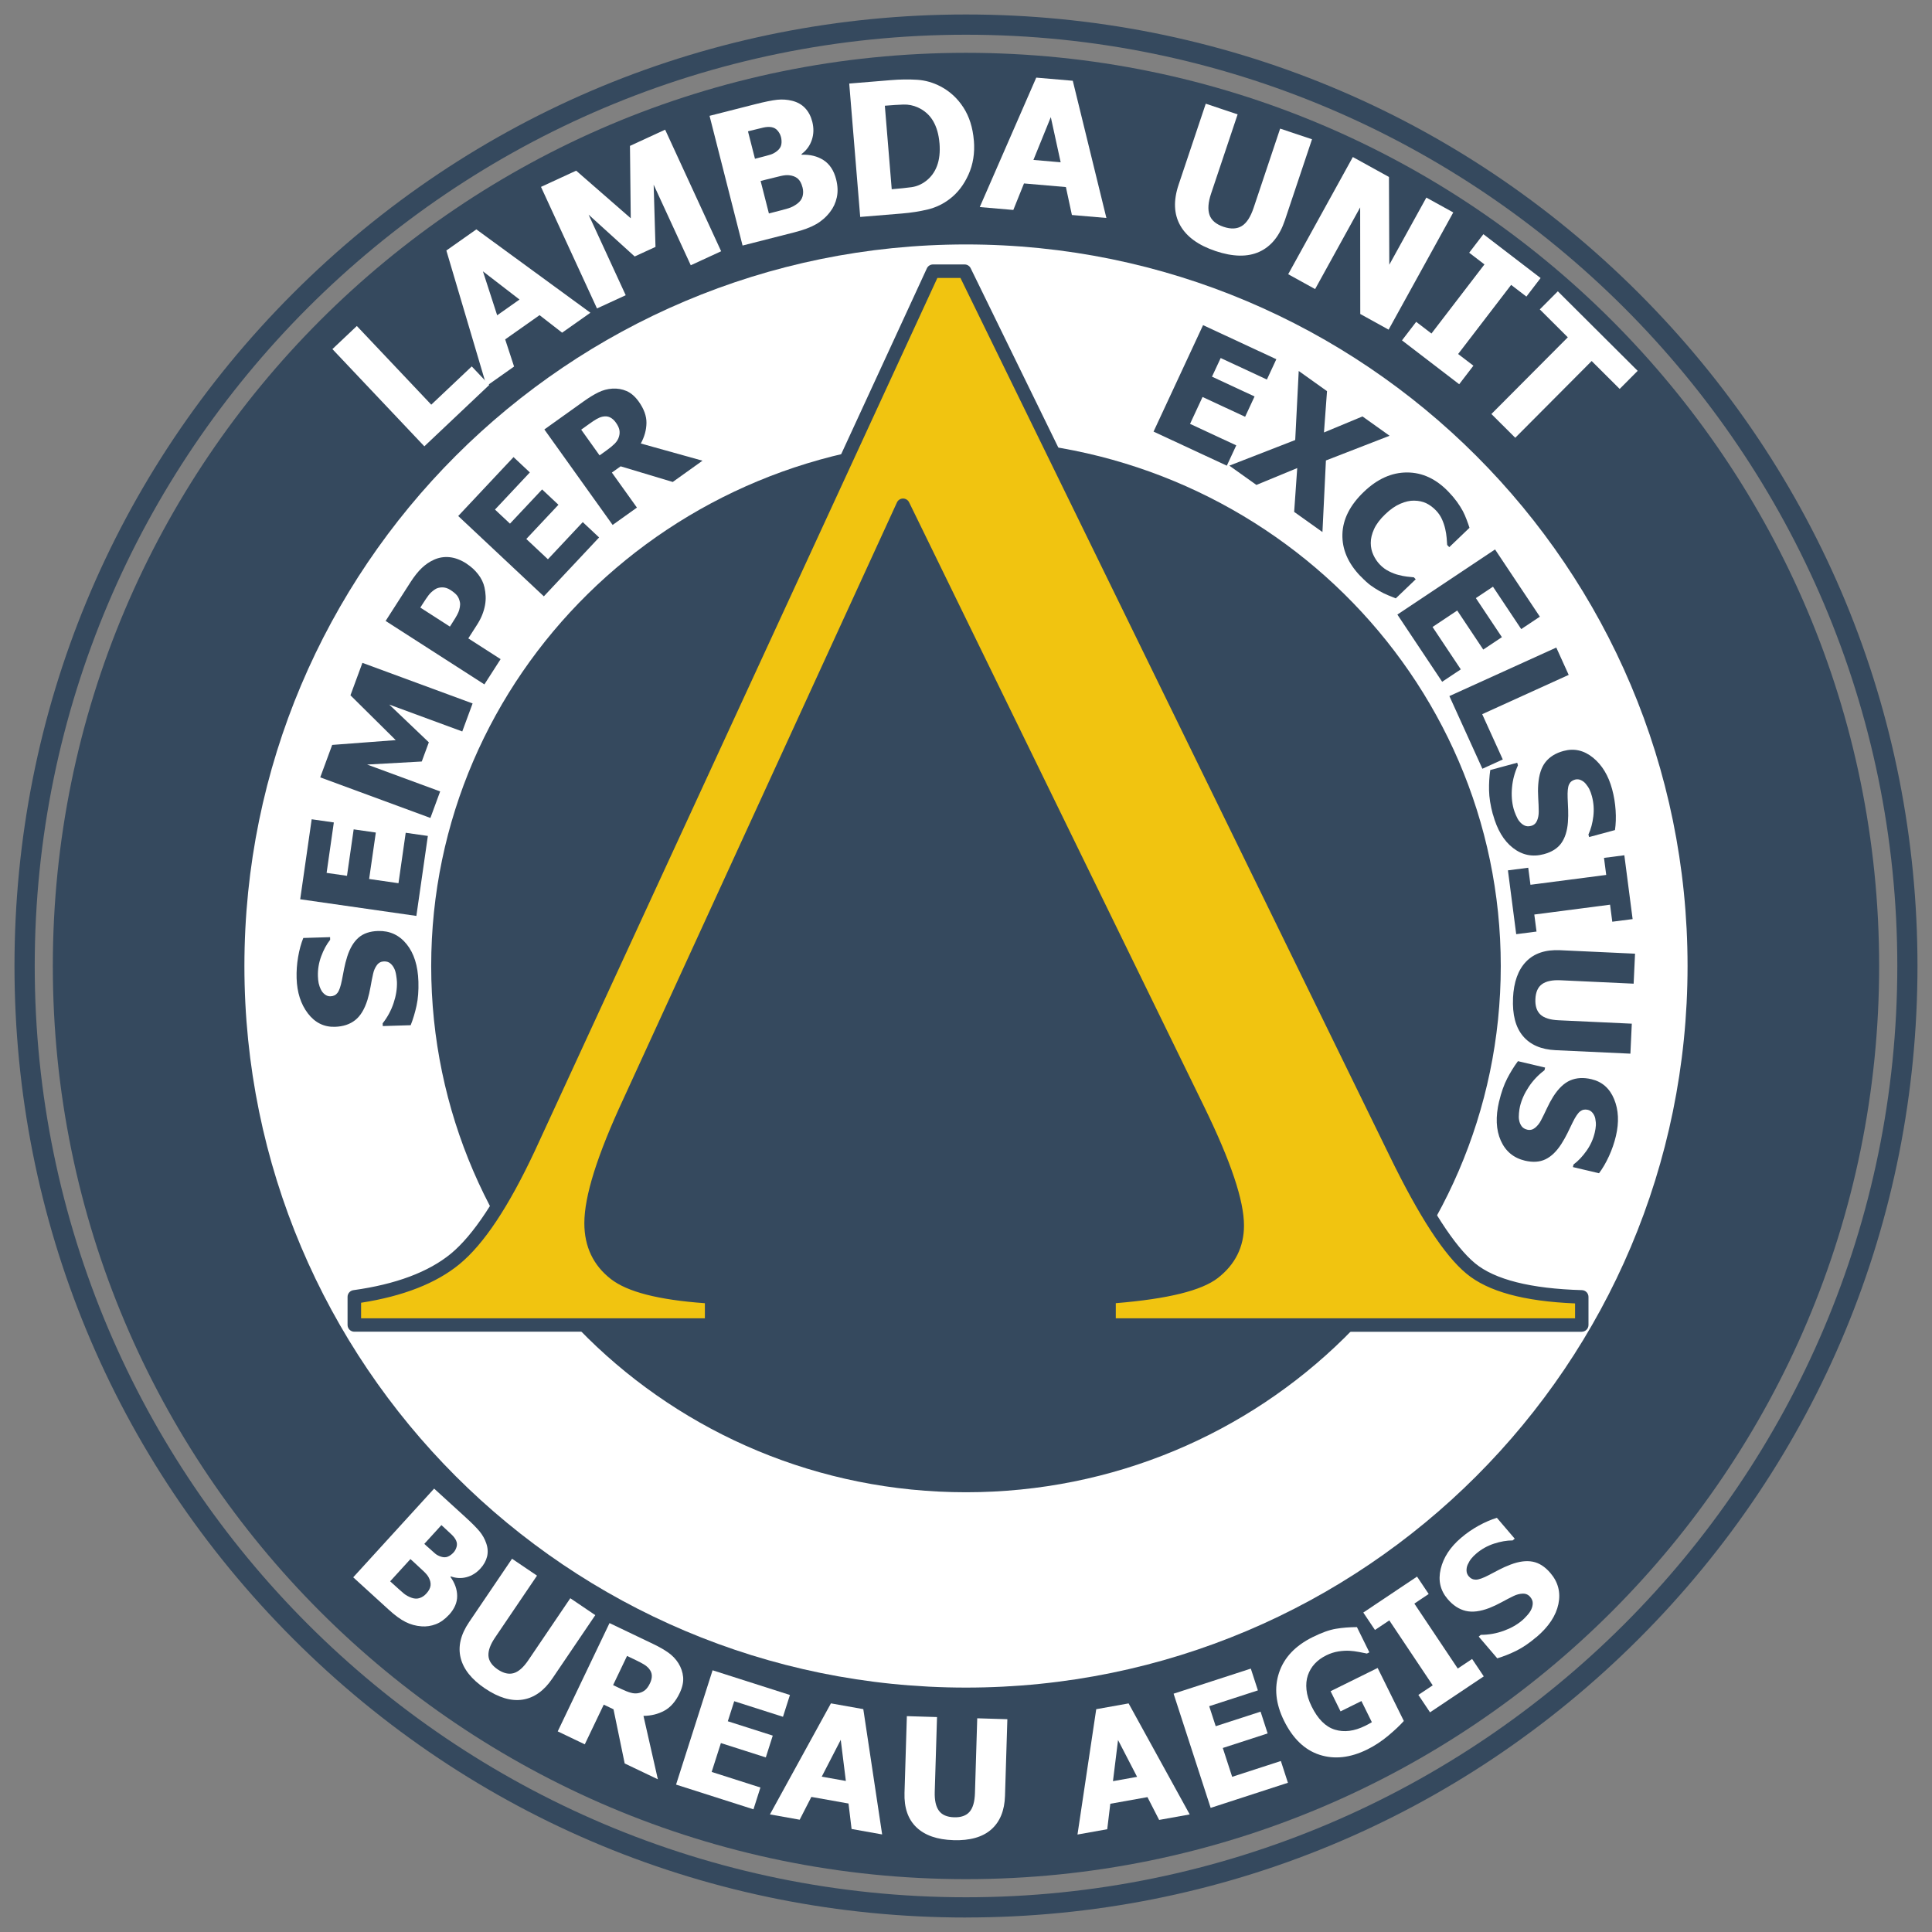 <?xml version="1.0" encoding="UTF-8"?><svg id="Capa_1" xmlns="http://www.w3.org/2000/svg" viewBox="0 0 566.93 566.93"><rect x="0" y="0" width="566.93" height="566.93" fill="#808080" stroke="none"/><defs><style>.cls-1{fill:#fff;}.cls-1,.cls-2,.cls-3{stroke-width:0px;}.cls-2{fill:#35495e;}.cls-3{fill:#f1c410;}</style></defs><path class="cls-2" d="m283.46,562.68c-74.58,0-144.7-29.04-197.43-81.78S4.25,358.04,4.25,283.46s29.04-144.7,81.78-197.43C138.77,33.3,208.88,4.25,283.46,4.25s144.7,29.04,197.43,81.78,81.78,122.85,81.78,197.43-29.04,144.7-81.78,197.43c-52.74,52.74-122.85,81.78-197.43,81.78Zm0-552.49C132.78,10.19,10.19,132.78,10.19,283.46s122.59,273.28,273.28,273.28,273.28-122.59,273.28-273.28S434.15,10.19,283.46,10.19Z"/><ellipse class="cls-2" cx="283.46" cy="283.46" rx="266.33" ry="262.08"/><path class="cls-2" d="m283.46,15.5C135.47,15.5,15.5,135.47,15.5,283.46s119.97,267.96,267.96,267.96,267.96-119.97,267.96-267.96S431.45,15.5,283.46,15.5Zm0,463.39c-109.69,0-198.6-87.5-198.6-195.43s88.92-195.43,198.6-195.43,198.6,87.5,198.6,195.43-88.92,195.43-198.6,195.43Z"/><path class="cls-1" d="m283.46,71.73c-116.94,0-211.74,94.8-211.74,211.74s94.8,211.74,211.74,211.74,211.74-94.8,211.74-211.74-94.8-211.74-211.74-211.74Zm0,366.16c-86.67,0-156.93-69.14-156.93-154.42s70.26-154.42,156.93-154.42,156.93,69.14,156.93,154.42-70.26,154.42-156.93,154.42Z"/><path class="cls-1" d="m143.57,112.96l-19.05,18.01-26.98-28.53,7.17-6.78,21.84,23.09,11.88-11.23,5.15,5.44Z"/><path class="cls-1" d="m142.76,113.25l-11.78-39.74,8.8-6.2,33.47,24.46-8.3,5.85-6.62-5.14-10.09,7.11,2.61,7.97-8.08,5.7Zm9.69-25.35l-10.74-8.28,4.18,12.9,6.55-4.62Z"/><path class="cls-1" d="m211.61,73.73l-8.91,4.11-10.89-23.64.54,18.25-6.11,2.81-13.52-12.27,10.89,23.64-8.43,3.88-16.43-35.67,10.32-4.76,16.02,13.97-.23-21.24,10.32-4.76,16.43,35.67Z"/><path class="cls-1" d="m245.36,52.64c.48,1.89.55,3.64.2,5.26s-1.01,3.04-1.98,4.29c-1.14,1.49-2.51,2.69-4.1,3.6-1.59.91-3.71,1.71-6.35,2.38l-15.23,3.88-9.69-38.06,13.44-3.42c2.79-.71,4.94-1.14,6.43-1.3,1.49-.15,2.96-.05,4.39.31,1.55.39,2.82,1.11,3.8,2.16.99,1.06,1.68,2.38,2.09,3.99.47,1.86.43,3.63-.13,5.31-.56,1.69-1.57,3.08-3.03,4.17l.05.2c2.48-.1,4.62.43,6.42,1.59,1.8,1.17,3.03,3.04,3.69,5.63Zm-16.22-12.53c-.16-.61-.47-1.2-.95-1.77s-1.09-.91-1.83-1.03c-.7-.11-1.48-.07-2.35.12s-2.15.51-3.86.94l-.66.17,2.05,8.05,1.2-.31c1.64-.42,2.78-.72,3.42-.93s1.28-.55,1.9-1.06c.68-.55,1.08-1.18,1.21-1.88s.09-1.47-.12-2.31Zm6.34,14.85c-.3-1.18-.77-2.04-1.42-2.58-.65-.54-1.49-.86-2.53-.96-.64-.07-1.46,0-2.48.24-1.02.23-2.38.57-4.09,1l-1.76.45,2.43,9.53.51-.13c2.49-.63,4.21-1.09,5.15-1.37.95-.28,1.86-.75,2.74-1.43.77-.6,1.27-1.31,1.49-2.13.22-.83.21-1.7-.03-2.62Z"/><path class="cls-1" d="m285.78,41.25c.3,3.64-.23,6.98-1.59,9.99-1.36,3.01-3.19,5.39-5.5,7.14-1.92,1.48-4.07,2.51-6.43,3.08s-4.89.97-7.59,1.19l-12.25,1.01-3.22-39.14,12.14-1c2.75-.23,5.34-.26,7.77-.11,2.43.15,4.75.82,6.96,1.99,2.71,1.44,4.93,3.49,6.65,6.16,1.72,2.67,2.74,5.9,3.05,9.68Zm-10.1.75c-.21-2.58-.84-4.74-1.87-6.5-1.04-1.76-2.52-3.08-4.44-3.96-1.39-.63-2.82-.91-4.29-.86-1.47.05-3.22.16-5.25.33l-.18.02,2.02,24.5.18-.02c2.21-.18,4.07-.37,5.58-.58,1.51-.2,2.91-.79,4.21-1.76,1.53-1.15,2.64-2.65,3.33-4.51.69-1.86.93-4.07.72-6.65Z"/><path class="cls-1" d="m287.5,60.77l16.58-37.99,10.72.92,9.86,40.26-10.12-.87-1.76-8.2-12.3-1.06-3.13,7.78-9.85-.85Zm23.74-13.16l-2.89-13.24-5.1,12.56,7.99.69Z"/><path class="cls-1" d="m356.67,73.66c-5-1.68-8.45-4.17-10.33-7.49-1.88-3.32-2.05-7.31-.49-11.96l7.97-23.78,9.35,3.13-7.78,23.23c-.87,2.58-1.02,4.67-.47,6.27.55,1.59,1.93,2.76,4.13,3.5,2.15.72,3.93.64,5.35-.24,1.42-.88,2.57-2.66,3.47-5.35l7.78-23.23,9.35,3.13-7.96,23.76c-1.54,4.59-4.03,7.67-7.48,9.25-3.45,1.58-7.75,1.51-12.9-.22Z"/><path class="cls-1" d="m407.47,96.73l-8.31-4.59-.03-31.28-13.22,23.97-7.9-4.36,18.97-34.39,10.6,5.85.1,25.75,10.87-19.7,7.9,4.36-18.97,34.39Z"/><path class="cls-1" d="m428.19,112.75l-16.79-12.87,4.17-5.44,4.48,3.43,15.55-20.28-4.48-3.43,4.17-5.44,16.79,12.87-4.17,5.44-4.48-3.43-15.55,20.28,4.48,3.43-4.17,5.44Z"/><path class="cls-1" d="m437.63,121.5l22.43-22.52-8.22-8.19,5.29-5.31,23.43,23.34-5.28,5.31-8.22-8.19-22.42,22.52-6.99-6.96Z"/><path class="cls-1" d="m131.73,473.87c-1.18,1.29-2.46,2.21-3.84,2.74-1.38.53-2.78.74-4.19.63-1.68-.12-3.26-.56-4.72-1.3-1.47-.74-3.11-1.94-4.91-3.59l-10.42-9.5,23.74-26.03,9.2,8.39c1.91,1.74,3.29,3.14,4.15,4.18.85,1.04,1.5,2.19,1.93,3.44.48,1.35.56,2.66.26,3.92-.31,1.26-.96,2.44-1.96,3.53-1.16,1.27-2.51,2.11-4.04,2.52s-3.08.34-4.62-.21l-.13.14c1.3,1.8,1.96,3.67,1.97,5.59.02,1.92-.78,3.77-2.4,5.55Zm-6.62-6.26c.73-.8,1.14-1.58,1.23-2.33.09-.75-.09-1.54-.53-2.37-.26-.51-.73-1.1-1.4-1.74-.68-.65-1.6-1.51-2.76-2.57l-1.21-1.1-5.95,6.52.35.32c1.7,1.55,2.89,2.61,3.56,3.18.67.57,1.48,1.02,2.42,1.35.83.29,1.61.31,2.33.06.73-.24,1.38-.68,1.95-1.31Zm8-12.07c.38-.42.67-.95.86-1.59.19-.64.15-1.27-.13-1.88-.26-.58-.68-1.15-1.25-1.7-.57-.56-1.44-1.36-2.61-2.43l-.45-.41-5.02,5.51.82.75c1.12,1.02,1.91,1.72,2.38,2.11.47.39,1.04.69,1.72.9.75.23,1.42.23,2.01-.03.59-.25,1.15-.66,1.67-1.23Z"/><path class="cls-1" d="m142.28,495.44c-3.92-2.65-6.29-5.64-7.11-8.96s0-6.81,2.46-10.45l12.62-18.63,7.33,4.96-12.33,18.2c-1.37,2.02-2.01,3.79-1.92,5.3s1,2.85,2.72,4.02c1.68,1.14,3.24,1.5,4.68,1.09,1.44-.42,2.87-1.68,4.29-3.78l12.33-18.2,7.33,4.96-12.61,18.61c-2.43,3.59-5.33,5.65-8.69,6.18-3.36.53-7.06-.57-11.1-3.3Z"/><path class="cls-1" d="m193.04,522.12l-9.73-4.65-3.28-15.89-2.86-1.37-5.57,11.65-7.94-3.8,15.2-31.78,12.79,6.12c1.76.84,3.25,1.69,4.45,2.54,1.2.85,2.19,1.88,2.97,3.11.79,1.27,1.25,2.62,1.39,4.06.13,1.44-.21,3.02-1.03,4.74-1.16,2.43-2.66,4.15-4.48,5.14-1.82.99-3.86,1.5-6.13,1.52l4.23,18.63Zm-2.3-28.19c.38-.8.56-1.56.53-2.28-.03-.72-.33-1.41-.89-2.07-.4-.45-.89-.85-1.47-1.2-.58-.35-1.33-.74-2.24-1.18l-2.67-1.28-4.09,8.56,2.28,1.09c1.11.53,2.08.92,2.92,1.15.84.24,1.64.26,2.39.08.7-.15,1.31-.45,1.83-.88.51-.44.99-1.1,1.41-2Z"/><path class="cls-1" d="m198.38,523.69l10.72-33.56,22.7,7.25-2.04,6.4-14.31-4.57-1.88,5.88,13.19,4.21-2.04,6.4-13.18-4.21-2.71,8.47,14.31,4.57-2.04,6.4-22.7-7.25Z"/><path class="cls-1" d="m225.93,532.43l17.9-32.59,9.5,1.69,5.53,36.77-8.97-1.6-.9-7.47-10.9-1.94-3.43,6.69-8.74-1.56Zm22.28-9.82l-1.5-12.07-5.58,10.81,7.08,1.26Z"/><path class="cls-1" d="m279.74,539.98c-4.73-.15-8.33-1.4-10.81-3.76-2.48-2.36-3.65-5.75-3.51-10.14l.69-22.49,8.85.27-.67,21.97c-.07,2.44.33,4.28,1.22,5.5.89,1.23,2.37,1.87,4.45,1.94,2.03.06,3.55-.47,4.53-1.59.99-1.12,1.52-2.95,1.6-5.49l.67-21.97,8.84.27-.69,22.47c-.13,4.34-1.48,7.63-4.03,9.88-2.55,2.25-6.27,3.3-11.14,3.15Z"/><path class="cls-1" d="m316.18,538.33l5.5-36.78,9.5-1.7,17.93,32.58-8.97,1.61-3.43-6.69-10.9,1.95-.9,7.47-8.73,1.56Zm17.49-16.93l-5.59-10.8-1.49,12.07,7.08-1.27Z"/><path class="cls-1" d="m355.26,530.51l-10.88-33.51,22.66-7.36,2.08,6.39-14.29,4.64,1.91,5.87,13.17-4.27,2.07,6.39-13.16,4.27,2.75,8.46,14.29-4.64,2.07,6.39-22.66,7.36Z"/><path class="cls-1" d="m411.94,505.01c-1.11,1.25-2.63,2.69-4.58,4.32-1.95,1.63-4,2.98-6.15,4.04-4.97,2.45-9.63,2.97-13.99,1.56-4.36-1.41-7.84-4.74-10.44-10.01-2.44-4.95-2.93-9.65-1.45-14.09,1.48-4.44,4.77-7.92,9.89-10.45,2.64-1.31,4.92-2.12,6.82-2.43,1.9-.32,3.95-.48,6.14-.49l3.65,7.4-.72.36c-.53-.11-1.29-.26-2.27-.45s-1.91-.31-2.78-.36c-1.02-.06-2.12,0-3.32.19-1.2.19-2.38.57-3.54,1.14-1.36.67-2.49,1.49-3.4,2.47-.91.98-1.58,2.12-2.03,3.43-.42,1.26-.55,2.66-.39,4.21.15,1.54.66,3.18,1.51,4.9,1.82,3.69,4.09,5.96,6.81,6.8,2.72.84,5.68.47,8.9-1.12.28-.14.61-.31.99-.51.37-.2.7-.39.97-.56l-3.06-6.2-6.13,3.03-2.92-5.92,13.81-6.82,7.68,15.55Z"/><path class="cls-1" d="m435.4,491.92l-15.77,10.55-3.42-5.11,4.21-2.81-12.74-19.06-4.21,2.81-3.42-5.11,15.77-10.55,3.42,5.11-4.21,2.81,12.74,19.06,4.21-2.81,3.42,5.11Z"/><path class="cls-1" d="m450.86,480.37c-2.05,1.75-4.02,3.09-5.91,4.03-1.89.93-3.75,1.67-5.59,2.22l-5.44-6.37.61-.52c2.32,0,4.55-.4,6.69-1.17,2.14-.77,3.97-1.81,5.5-3.11.38-.33.85-.8,1.41-1.43.56-.62.95-1.19,1.18-1.69.29-.6.45-1.22.46-1.87.01-.64-.24-1.26-.75-1.86-.57-.67-1.3-.99-2.19-.96-.89.03-1.78.26-2.67.69-1.12.54-2.29,1.15-3.51,1.82-1.22.67-2.42,1.23-3.58,1.69-2.7,1.04-5.03,1.33-6.98.86-1.96-.47-3.73-1.63-5.31-3.49-2.14-2.51-2.82-5.44-2.02-8.81s2.78-6.41,5.96-9.12c1.59-1.36,3.32-2.56,5.17-3.58,1.85-1.02,3.64-1.79,5.36-2.31l5.23,6.12-.59.51c-1.72,0-3.55.32-5.49.95-1.93.64-3.66,1.6-5.17,2.89-.59.5-1.08.99-1.47,1.48-.4.48-.75,1.06-1.06,1.75-.26.55-.37,1.14-.36,1.78.02.64.23,1.19.63,1.66.58.68,1.29,1.02,2.12,1.01.83-.01,2.08-.45,3.75-1.32,1.07-.56,2.11-1.11,3.11-1.63,1-.52,2.11-1.02,3.35-1.49,2.43-.92,4.58-1.2,6.46-.84,1.87.36,3.61,1.47,5.19,3.33,2.28,2.66,3.06,5.7,2.35,9.1-.71,3.41-2.84,6.63-6.41,9.68Z"/><path class="cls-2" d="m122.78,288.02c.08,2.68-.1,5.05-.55,7.1-.45,2.05-1.02,3.95-1.72,5.72l-8.19.25-.03-.8c1.41-1.8,2.48-3.77,3.2-5.92.72-2.14,1.05-4.21.99-6.2-.02-.5-.09-1.16-.22-1.98-.13-.82-.32-1.48-.57-1.97-.28-.6-.66-1.11-1.15-1.52-.48-.41-1.11-.6-1.88-.58-.86.03-1.55.39-2.07,1.1s-.89,1.54-1.1,2.51c-.27,1.2-.53,2.49-.76,3.85-.24,1.37-.54,2.64-.9,3.83-.86,2.74-2.06,4.73-3.62,5.95-1.55,1.22-3.52,1.87-5.91,1.95-3.22.1-5.87-1.21-7.95-3.93-2.08-2.72-3.18-6.15-3.31-10.31-.06-2.09.08-4.17.44-6.24.35-2.08.86-3.94,1.52-5.59l7.86-.24.02.78c-1.06,1.34-1.93,2.95-2.63,4.85-.7,1.9-1.02,3.84-.96,5.81.02.77.1,1.46.22,2.07.13.61.35,1.25.68,1.91.26.54.64,1.01,1.14,1.39.5.39,1.05.57,1.65.55.88-.03,1.57-.37,2.06-1.02.5-.65.93-1.89,1.29-3.72.23-1.18.45-2.33.66-3.42.21-1.1.52-2.27.91-3.53.79-2.46,1.9-4.3,3.32-5.53,1.42-1.23,3.33-1.88,5.72-1.95,3.42-.1,6.21,1.18,8.38,3.86,2.16,2.68,3.32,6.34,3.46,11Z"/><path class="cls-2" d="m122.19,268.77l-34.1-4.89,3.37-23.47,6.5.93-2.12,14.8,5.98.86,1.96-13.63,6.5.93-1.96,13.63,8.61,1.24,2.12-14.8,6.5.93-3.37,23.47Z"/><path class="cls-2" d="m138.68,206.42l-3.03,8.22-21.43-7.89,11.62,11.08-2.08,5.63-16.03.89,21.43,7.89-2.86,7.78-32.33-11.91,3.51-9.52,18.64-1.41-13.28-13.15,3.51-9.52,32.33,11.91Z"/><path class="cls-2" d="m136.89,165.4c1.35.87,2.49,1.91,3.43,3.13.94,1.22,1.55,2.5,1.85,3.84.18.83.3,1.68.34,2.55.04.88-.02,1.77-.19,2.69-.17.92-.44,1.86-.82,2.82-.38.96-.91,1.97-1.59,3.02l-2.49,3.88,9.48,6.09-4.76,7.41-28.98-18.62,7.35-11.45c1.1-1.7,2.19-3.07,3.29-4.11s2.3-1.85,3.61-2.43c1.44-.64,2.96-.88,4.57-.71,1.6.17,3.24.8,4.92,1.87Zm-4.71,7.72c-.82-.53-1.65-.78-2.49-.76-.84.02-1.56.23-2.13.64-.75.51-1.35,1.07-1.81,1.68s-1.04,1.46-1.74,2.56l-.67,1.05,8.68,5.58.33-.51c.45-.7.87-1.36,1.25-1.99.39-.63.69-1.2.91-1.71.19-.44.33-.94.43-1.5.1-.56.1-1.04.02-1.43-.16-.81-.44-1.47-.84-1.98-.4-.51-1.05-1.05-1.93-1.62Z"/><path class="cls-2" d="m159.58,174.99l-25.12-23.57,16.23-17.29,4.79,4.5-10.23,10.9,4.4,4.13,9.43-10.04,4.79,4.5-9.43,10.04,6.34,5.95,10.23-10.9,4.79,4.5-16.22,17.29Z"/><path class="cls-2" d="m206.14,135.19l-8.73,6.24-15.29-4.59-2.57,1.83,7.35,10.28-7.13,5.09-20.03-28.02,11.47-8.2c1.58-1.13,3.03-2.02,4.35-2.67,1.31-.65,2.69-1.02,4.12-1.11,1.48-.09,2.87.14,4.17.7,1.3.56,2.5,1.59,3.59,3.11,1.53,2.15,2.29,4.24,2.26,6.28-.03,2.04-.58,4.04-1.66,6.01l18.11,5.05Zm-25.43-11.2c-.5-.7-1.07-1.21-1.71-1.52-.64-.31-1.37-.38-2.21-.2-.58.13-1.16.37-1.75.71-.59.34-1.29.81-2.1,1.39l-2.39,1.71,5.39,7.55,2.05-1.47c1-.71,1.8-1.38,2.41-1.99.61-.62,1.02-1.29,1.23-2.03.21-.68.25-1.34.12-1.99-.13-.65-.47-1.37-1.04-2.16Z"/><path class="cls-2" d="m338.5,126.65l14.53-31.24,21.5,10-2.77,5.96-13.56-6.31-2.55,5.47,12.49,5.81-2.77,5.96-12.49-5.81-3.67,7.89,13.56,6.31-2.77,5.96-21.5-10Z"/><path class="cls-2" d="m388.08,156.14l-8.32-5.93.9-12.86-11.98,4.95-7.94-5.66,19.33-7.52,1.03-20.26,8.3,5.92-.89,12.12,11.3-4.7,7.95,5.67-18.68,7.25-1.02,21.01Z"/><path class="cls-2" d="m399.2,169.06c-3.64-3.8-5.4-7.89-5.28-12.29.12-4.39,2.22-8.55,6.31-12.46,3.94-3.78,8.16-5.67,12.65-5.67,4.49,0,8.55,1.89,12.19,5.69.97,1.01,1.78,1.97,2.44,2.88.66.91,1.24,1.83,1.75,2.76.39.74.76,1.59,1.12,2.54s.64,1.75.83,2.37l-5.93,5.68-.62-.65c-.03-.56-.08-1.25-.15-2.08-.07-.82-.21-1.7-.42-2.63-.21-.93-.53-1.87-.95-2.82-.43-.95-1.01-1.81-1.75-2.58-.88-.92-1.83-1.62-2.85-2.12-1.02-.49-2.21-.75-3.57-.77-1.24-.03-2.6.28-4.06.91-1.47.63-2.93,1.65-4.4,3.06-1.55,1.48-2.65,2.94-3.3,4.37-.65,1.43-.98,2.79-.97,4.09,0,1.26.26,2.42.76,3.5.5,1.08,1.13,2.02,1.9,2.82.8.84,1.71,1.51,2.71,2,1,.5,1.92.85,2.75,1.05.89.24,1.72.4,2.49.49.77.09,1.44.16,2.03.21l.55.58-5.85,5.6c-.66-.26-1.41-.57-2.27-.92-.86-.35-1.69-.76-2.5-1.22-.99-.57-1.88-1.14-2.67-1.72s-1.76-1.47-2.92-2.68Z"/><path class="cls-2" d="m410.05,180.34l28.66-19.11,13.15,19.73-5.47,3.64-8.29-12.44-5.02,3.35,7.64,11.46-5.47,3.64-7.64-11.46-7.24,4.83,8.29,12.44-5.47,3.64-13.15-19.73Z"/><path class="cls-2" d="m434.99,225.57l-9.68-21.31,31.37-14.24,3.64,8.02-25.38,11.53,6.04,13.29-5.98,2.72Z"/><path class="cls-2" d="m438.06,238.95c-.7-2.59-1.07-4.93-1.11-7.03s.08-4.08.36-5.96l7.91-2.14.21.77c-.96,2.08-1.54,4.24-1.74,6.49-.21,2.25-.05,4.34.47,6.26.13.49.36,1.11.68,1.88.32.77.65,1.36,1.01,1.79.41.52.9.93,1.47,1.21.56.29,1.22.33,1.96.13.84-.22,1.42-.74,1.76-1.55.34-.81.5-1.71.49-2.69-.01-1.23-.06-2.54-.15-3.92-.09-1.38-.09-2.7,0-3.94.2-2.87.91-5.08,2.14-6.63,1.23-1.55,2.99-2.64,5.3-3.26,3.11-.84,5.99-.18,8.65,1.98,2.65,2.16,4.52,5.25,5.6,9.27.55,2.02.88,4.07,1.02,6.18.14,2.1.07,4.03-.19,5.79l-7.59,2.05-.2-.75c.72-1.54,1.2-3.32,1.44-5.33.24-2.01.1-3.97-.41-5.88-.2-.74-.43-1.39-.7-1.96-.26-.56-.63-1.13-1.11-1.7-.38-.47-.86-.83-1.43-1.09-.57-.26-1.15-.31-1.73-.15-.85.23-1.44.72-1.77,1.47-.33.75-.46,2.06-.39,3.92.05,1.2.1,2.37.15,3.48.05,1.12.02,2.33-.07,3.64-.2,2.57-.85,4.62-1.95,6.15s-2.8,2.6-5.11,3.22c-3.31.89-6.32.29-9.04-1.81-2.73-2.1-4.69-5.4-5.91-9.9Z"/><path class="cls-2" d="m444.92,274.13l-2.43-18.73,5.96-.77.65,5,22.23-2.89-.65-5,5.97-.77,2.43,18.73-5.97.77-.65-5-22.23,2.89.65,5-5.97.77Z"/><path class="cls-2" d="m443.98,292.87c.22-4.7,1.5-8.27,3.85-10.7,2.35-2.43,5.68-3.54,9.98-3.34l21.98,1.02-.41,8.8-21.47-1c-2.39-.11-4.19.27-5.4,1.13-1.21.86-1.87,2.33-1.96,4.4-.09,2.02.4,3.53,1.48,4.54,1.08,1,2.86,1.56,5.34,1.67l21.47,1-.41,8.8-21.95-1.02c-4.24-.2-7.43-1.58-9.59-4.16-2.16-2.57-3.12-6.29-2.9-11.13Z"/><path class="cls-2" d="m439.91,323.18c.62-2.61,1.41-4.85,2.37-6.71.96-1.86,2.01-3.55,3.15-5.08l7.97,1.88-.18.78c-1.83,1.37-3.37,3-4.62,4.88s-2.11,3.79-2.57,5.73c-.12.49-.22,1.15-.3,1.97-.08.83-.07,1.51.04,2.05.11.66.35,1.24.71,1.76.36.52.92.87,1.67,1.05.84.2,1.6.02,2.29-.53.68-.55,1.26-1.26,1.72-2.13.57-1.09,1.15-2.26,1.73-3.52.58-1.26,1.2-2.41,1.86-3.47,1.54-2.43,3.22-4.03,5.03-4.81,1.82-.78,3.89-.9,6.21-.35,3.14.74,5.36,2.69,6.66,5.85,1.31,3.16,1.48,6.77.53,10.82-.48,2.03-1.16,4-2.04,5.92s-1.85,3.58-2.92,5.01l-7.66-1.81.18-.76c1.37-1.02,2.63-2.35,3.8-4,1.17-1.65,1.98-3.44,2.43-5.37.18-.75.28-1.43.32-2.05.04-.62-.02-1.29-.16-2.02-.11-.59-.36-1.14-.74-1.64-.38-.5-.86-.82-1.45-.96-.86-.2-1.61-.05-2.26.45-.65.5-1.39,1.59-2.21,3.27-.53,1.09-1.03,2.13-1.52,3.14-.49,1-1.09,2.06-1.79,3.17-1.4,2.17-2.94,3.66-4.64,4.48-1.69.82-3.7.95-6.03.41-3.33-.79-5.7-2.75-7.1-5.9-1.4-3.14-1.56-6.98-.49-11.52Z"/><path class="cls-3" d="m103.99,388.82v-8.25c12.88-1.78,22.74-5.5,29.6-11.15,6.86-5.65,14.05-16.5,21.57-32.55l118.64-257.28h9.28l126.41,258.62c8.53,17.54,15.89,28.87,22.07,34,6.19,5.13,17.06,7.91,32.61,8.36v8.25h-138.7v-8.25c15.89-1.19,26.12-3.57,30.73-7.13,4.6-3.57,6.9-8.17,6.9-13.82,0-6.99-3.85-18.35-11.54-34.11l-86.53-177.24-80.26,175.01c-7.52,16.2-11.29,28.09-11.29,35.67,0,6.24,2.34,11.18,7.02,14.83,4.68,3.64,14.13,5.91,28.34,6.8v8.25h-104.84Z"/><path class="cls-2" d="m464.16,390.8h-138.7c-1.09,0-1.98-.89-1.98-1.98v-8.25c0-1.04.8-1.9,1.83-1.97,15.41-1.15,25.39-3.42,29.66-6.73,4.13-3.2,6.13-7.21,6.13-12.26,0-6.64-3.81-17.83-11.34-33.24l-84.7-173.49-78.52,171.21c-7.37,15.87-11.11,27.59-11.11,34.84,0,5.65,2.05,9.99,6.26,13.26,4.34,3.38,13.51,5.52,27.25,6.39,1.04.07,1.85.93,1.85,1.97v8.25c0,1.09-.89,1.98-1.98,1.98h-104.84c-1.09,0-1.98-.89-1.98-1.98v-8.25c0-.99.73-1.82,1.71-1.96,12.44-1.72,22.07-5.33,28.61-10.71,6.59-5.43,13.67-16.15,21.04-31.86l118.63-257.27c.32-.7,1.03-1.15,1.8-1.15h9.28c.76,0,1.45.43,1.78,1.11l126.41,258.62c8.37,17.2,15.62,28.42,21.56,33.34,5.81,4.82,16.37,7.48,31.4,7.91,1.07.03,1.92.91,1.92,1.98v8.25c0,1.09-.89,1.98-1.98,1.98Zm-136.72-3.96h134.75v-4.36c-15.11-.63-25.56-3.5-31.89-8.75-6.46-5.36-13.85-16.69-22.59-34.65l-125.87-257.51h-6.78l-118.11,256.13c-7.73,16.48-14.96,27.35-22.11,33.25-6.81,5.6-16.51,9.41-28.88,11.33v4.56h100.88v-4.42c-13.71-1-22.75-3.33-27.58-7.09-5.17-4.02-7.79-9.53-7.79-16.39,0-7.94,3.75-19.88,11.47-36.5l80.26-175c.32-.7,1.01-1.14,1.77-1.15h.02c.76,0,1.45.43,1.78,1.11l86.53,177.24c7.9,16.19,11.74,27.63,11.74,34.98,0,6.26-2.58,11.44-7.66,15.39-4.78,3.7-14.59,6.13-29.96,7.4v4.44Z"/></svg>